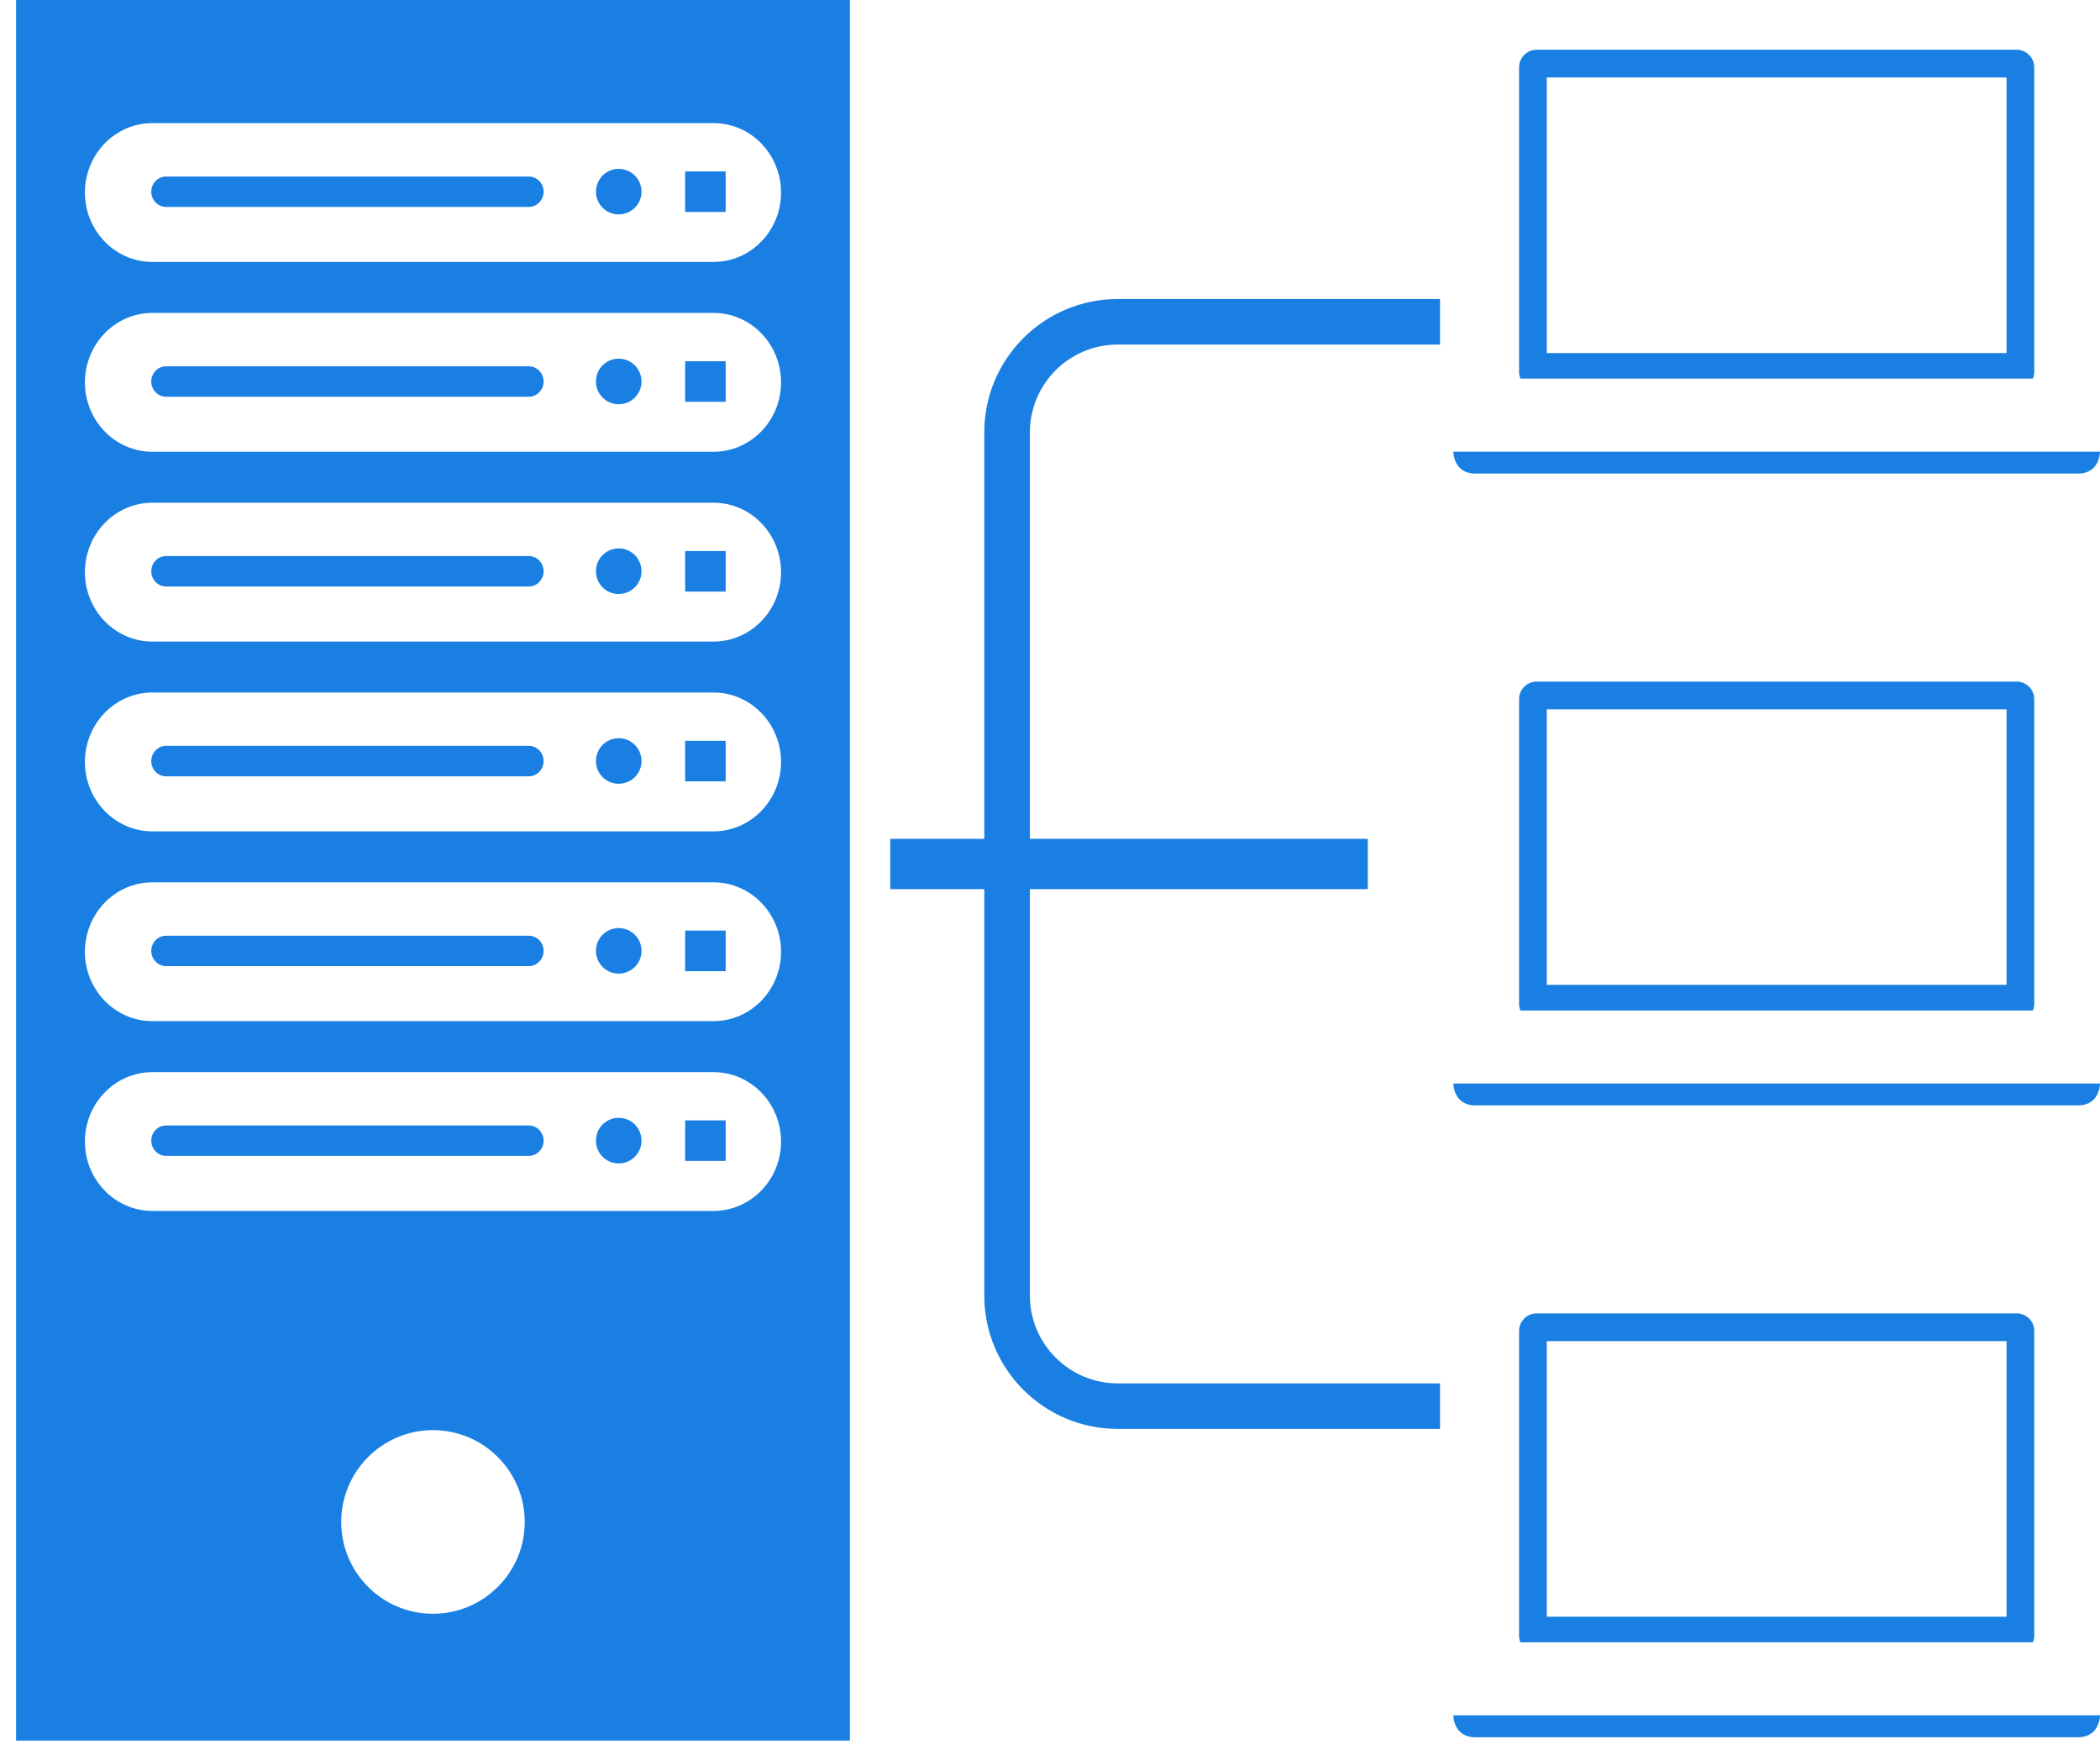 <svg width="73" height="61" viewBox="0 0 73 61" fill="none" xmlns="http://www.w3.org/2000/svg">
<path d="M70.669 57.083C70.696 57.01 70.714 56.932 70.714 56.849V46.259C70.714 45.923 70.44 45.649 70.104 45.649H53.416C53.081 45.649 52.806 45.923 52.806 46.259V56.849C52.806 56.932 52.822 57.01 52.853 57.083H70.669ZM53.769 46.613H69.751V56.193H53.769V46.613ZM73 59.62C73 59.62 73 60.381 72.238 60.381C71.478 60.381 52.044 60.381 51.282 60.381C50.52 60.381 50.52 59.62 50.52 59.62H52.853H70.669H73Z" fill="#197FE3"/>
<path d="M70.669 13.16C70.696 13.089 70.714 13.012 70.714 12.93V2.34C70.714 2.004 70.44 1.729 70.104 1.729H53.416C53.081 1.729 52.806 2.004 52.806 2.34V12.93C52.806 13.011 52.822 13.089 52.853 13.16H70.669ZM53.769 2.692H69.751V12.272H53.769V2.692ZM73 15.7C73 15.7 73 16.46 72.238 16.46C71.478 16.46 52.044 16.46 51.282 16.46C50.52 16.46 50.52 15.7 50.52 15.7H52.853H70.669H73Z" fill="#197FE3"/>
<path d="M70.669 35.121C70.696 35.048 70.714 34.972 70.714 34.891V24.299C70.714 23.963 70.44 23.69 70.104 23.69H53.416C53.081 23.69 52.806 23.963 52.806 24.299V34.891C52.806 34.972 52.822 35.048 52.853 35.121H70.669ZM53.769 24.654H69.751V34.231H53.769V24.654ZM73 37.66C73 37.66 73 38.419 72.238 38.419C71.478 38.419 52.044 38.419 51.282 38.419C50.52 38.419 50.52 37.66 50.52 37.66H52.853H70.669H73Z" fill="#197FE3"/>
<path d="M34.215 15.03V29.155H30.948V30.903H34.215V45.026C34.215 47.589 36.292 49.665 38.855 49.665H50.057V48.083H38.855C37.167 48.081 35.801 46.714 35.8 45.026V30.903H47.547V29.155H35.8V15.03C35.801 13.344 37.167 11.976 38.855 11.976H50.058V10.393H38.855C36.293 10.393 34.215 12.469 34.215 15.03Z" fill="#197FE3"/>
<path d="M25.226 25.749H23.817V27.157H25.226V25.749Z" fill="#197FE3"/>
<path d="M21.506 25.658C21.068 25.658 20.717 26.013 20.717 26.453C20.717 26.89 21.068 27.241 21.506 27.241C21.946 27.241 22.3 26.89 22.3 26.453C22.3 26.013 21.946 25.658 21.506 25.658Z" fill="#197FE3"/>
<path d="M18.38 19.326H5.774C5.492 19.326 5.258 19.562 5.258 19.858C5.258 20.148 5.492 20.385 5.774 20.385H18.38C18.665 20.385 18.897 20.148 18.897 19.858C18.897 19.562 18.665 19.326 18.38 19.326Z" fill="#197FE3"/>
<path d="M18.38 25.923H5.774C5.492 25.923 5.258 26.159 5.258 26.453C5.258 26.745 5.492 26.983 5.774 26.983H18.38C18.665 26.983 18.897 26.745 18.897 26.453C18.897 26.159 18.665 25.923 18.38 25.923Z" fill="#197FE3"/>
<path d="M25.226 38.941H23.817V40.35H25.226V38.941Z" fill="#197FE3"/>
<path d="M21.506 19.061C21.068 19.061 20.717 19.417 20.717 19.858C20.717 20.294 21.068 20.646 21.506 20.646C21.946 20.646 22.3 20.294 22.3 19.858C22.3 19.417 21.946 19.061 21.506 19.061Z" fill="#197FE3"/>
<path d="M18.38 32.523H5.774C5.492 32.523 5.258 32.758 5.258 33.05C5.258 33.342 5.492 33.58 5.774 33.58H18.38C18.665 33.58 18.897 33.342 18.897 33.05C18.897 32.758 18.665 32.523 18.38 32.523Z" fill="#197FE3"/>
<path d="M18.38 39.118H5.774C5.492 39.118 5.258 39.353 5.258 39.647C5.258 39.937 5.492 40.175 5.774 40.175H18.38C18.665 40.175 18.897 39.937 18.897 39.647C18.897 39.353 18.665 39.118 18.38 39.118Z" fill="#197FE3"/>
<path d="M25.226 32.344H23.817V33.755H25.226V32.344Z" fill="#197FE3"/>
<path d="M21.506 32.257C21.068 32.257 20.717 32.611 20.717 33.05C20.717 33.487 21.068 33.84 21.506 33.84C21.946 33.84 22.3 33.487 22.3 33.05C22.3 32.611 21.946 32.257 21.506 32.257Z" fill="#197FE3"/>
<path d="M25.226 5.959H23.817V7.366H25.226V5.959Z" fill="#197FE3"/>
<path d="M21.506 5.869C21.068 5.869 20.717 6.224 20.717 6.664C20.717 7.098 21.068 7.451 21.506 7.451C21.946 7.451 22.3 7.098 22.3 6.664C22.3 6.224 21.946 5.869 21.506 5.869Z" fill="#197FE3"/>
<path d="M18.38 6.135H5.774C5.492 6.135 5.258 6.371 5.258 6.664C5.258 6.953 5.492 7.193 5.774 7.193H18.38C18.665 7.193 18.897 6.953 18.897 6.664C18.897 6.371 18.665 6.135 18.38 6.135Z" fill="#197FE3"/>
<path d="M21.506 38.852C21.068 38.852 20.717 39.206 20.717 39.647C20.717 40.084 21.068 40.437 21.506 40.437C21.946 40.437 22.3 40.084 22.3 39.647C22.3 39.206 21.946 38.852 21.506 38.852Z" fill="#197FE3"/>
<path d="M0.559 0V60.499H29.544V0H0.559ZM15.05 56.09C13.291 56.09 11.861 54.66 11.861 52.901C11.861 51.139 13.291 49.707 15.05 49.707C16.808 49.707 18.241 51.139 18.241 52.901C18.241 54.66 16.808 56.09 15.05 56.09ZM24.806 42.088H5.295C4.003 42.088 2.952 41.007 2.952 39.679C2.952 38.345 4.003 37.265 5.295 37.265H24.806C26.098 37.265 27.151 38.345 27.151 39.679C27.151 41.007 26.098 42.088 24.806 42.088ZM24.806 35.492H5.295C4.003 35.492 2.952 34.411 2.952 33.082C2.952 31.748 4.003 30.668 5.295 30.668H24.806C26.098 30.668 27.151 31.748 27.151 33.082C27.151 34.411 26.098 35.492 24.806 35.492ZM24.806 28.896H5.295C4.003 28.896 2.952 27.81 2.952 26.485C2.952 25.152 4.003 24.07 5.295 24.07H24.806C26.098 24.07 27.151 25.152 27.151 26.485C27.151 27.81 26.098 28.896 24.806 28.896ZM24.806 22.299H5.295C4.003 22.299 2.952 21.215 2.952 19.89C2.952 18.555 4.003 17.473 5.295 17.473H24.806C26.098 17.473 27.151 18.555 27.151 19.89C27.151 21.215 26.098 22.299 24.806 22.299ZM24.806 15.702H5.295C4.003 15.702 2.952 14.618 2.952 13.292C2.952 11.958 4.003 10.876 5.295 10.876H24.806C26.098 10.876 27.151 11.958 27.151 13.292C27.151 14.618 26.098 15.702 24.806 15.702ZM24.806 9.104H5.295C4.003 9.104 2.952 8.022 2.952 6.693C2.952 5.36 4.003 4.279 5.295 4.279H24.806C26.098 4.279 27.151 5.36 27.151 6.693C27.151 8.022 26.098 9.104 24.806 9.104Z" fill="#197FE3"/>
<path d="M25.226 12.556H23.817V13.965H25.226V12.556Z" fill="#197FE3"/>
<path d="M21.506 12.466C21.068 12.466 20.717 12.82 20.717 13.261C20.717 13.697 21.068 14.05 21.506 14.05C21.946 14.05 22.3 13.697 22.3 13.261C22.3 12.821 21.946 12.466 21.506 12.466Z" fill="#197FE3"/>
<path d="M18.38 12.731H5.774C5.492 12.731 5.258 12.968 5.258 13.261C5.258 13.552 5.492 13.79 5.774 13.79H18.38C18.665 13.79 18.897 13.552 18.897 13.261C18.897 12.968 18.665 12.731 18.38 12.731Z" fill="#197FE3"/>
<path d="M25.226 19.153H23.817V20.562H25.226V19.153Z" fill="#197FE3"/>
</svg>
